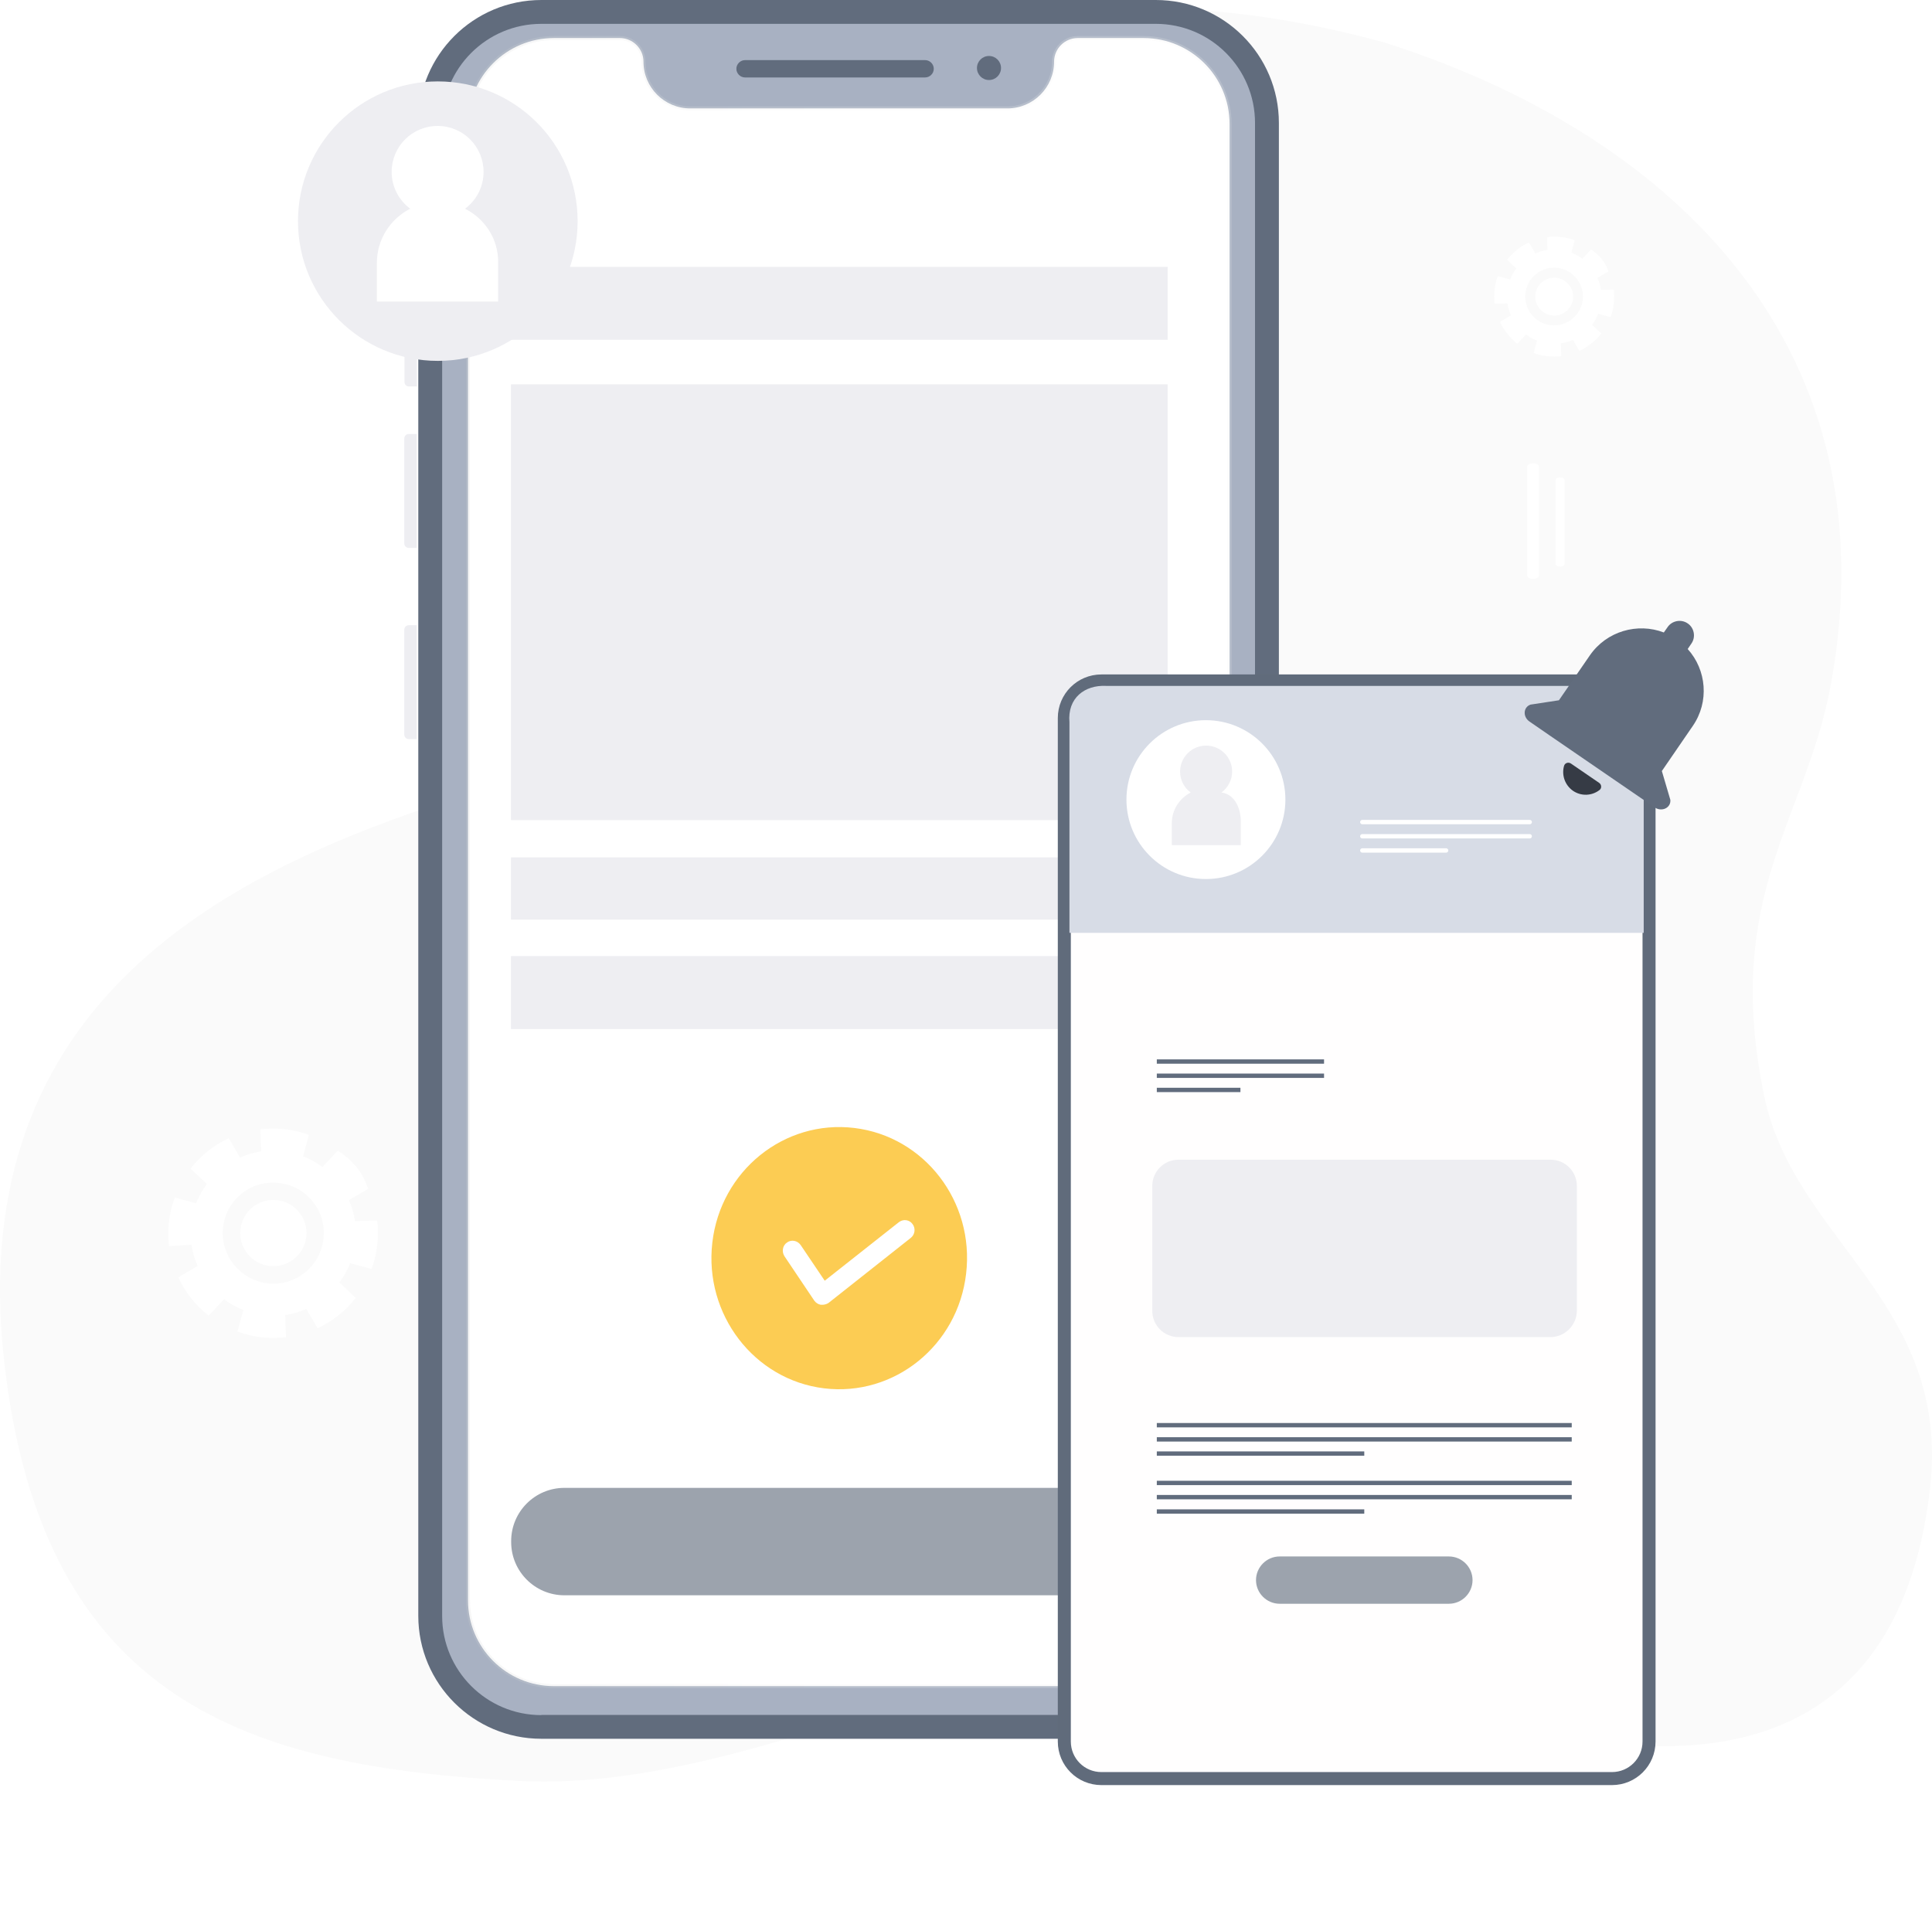 <svg width="445" height="444" viewBox="0 0 445 444" fill="none" xmlns="http://www.w3.org/2000/svg">
<path d="M319.005 9.831C247.93 -9.72 189.833 7.484 172.258 58.747C154.644 110.165 169.129 162.562 105.316 183.716C53.014 200.568 -8.366 230.286 0.944 313.533C9.789 392.519 57.804 407.064 119.299 410.271C184.735 413.712 254.883 357.875 315.799 385.128C372.35 410.427 436.163 416.058 444.545 342.938C449.451 300.121 413.218 285.81 406.342 252.456C396.801 206.238 415.883 188.916 421.639 158.026C435.892 81.269 387.144 31.61 319.005 9.831Z" fill="#FAFAFA"/>
<path d="M266.269 400.568H124.688C109.062 400.568 96.344 387.9 96.344 372.235V28.333C96.344 12.668 109.062 0 124.688 0H266.223C281.849 0 294.567 12.668 294.567 28.333V372.235C294.567 387.9 281.894 400.568 266.269 400.568Z" fill="#616C7D"/>
<path d="M124.688 395.119C112.06 395.119 101.84 384.858 101.84 372.28V28.333C101.84 15.71 112.106 5.494 124.688 5.494H266.223C278.851 5.494 289.071 15.756 289.071 28.333V372.235C289.071 384.857 278.805 395.074 266.223 395.074H124.688V395.119Z" fill="#A8B1C2"/>
<path d="M283.211 28.56V368.648C283.211 379.591 274.354 388.445 263.407 388.445H127.595C116.648 388.445 107.791 379.591 107.791 368.648V28.56C107.791 17.617 116.648 8.763 127.595 8.763H142.766C145.764 8.763 148.216 11.215 148.216 14.212C148.216 20.16 153.031 24.973 158.981 24.973H232.021C237.971 24.973 242.786 20.16 242.786 14.212C242.786 11.215 245.238 8.763 248.236 8.763H263.407C274.309 8.763 283.211 17.617 283.211 28.56Z" fill="white"/>
<path d="M96.026 89.04H94.209C93.619 89.04 93.165 88.586 93.165 87.996V76.418C93.165 75.827 93.619 75.373 94.209 75.373H96.026V89.04Z" fill="#EEEEF2"/>
<path d="M95.981 126.227H94.164C93.573 126.227 93.119 125.773 93.119 125.183V101.027C93.119 100.437 93.573 99.983 94.164 99.983H95.981V126.227Z" fill="#EEEEF2"/>
<path d="M95.981 170.271H94.164C93.573 170.271 93.119 169.817 93.119 169.227V145.071C93.119 144.481 93.573 144.026 94.164 144.026H95.981V170.271Z" fill="#EEEEF2"/>
<path d="M227.796 18.435C229.326 18.435 230.567 17.195 230.567 15.665C230.567 14.135 229.326 12.895 227.796 12.895C226.266 12.895 225.025 14.135 225.025 15.665C225.025 17.195 226.266 18.435 227.796 18.435Z" fill="#616C7D"/>
<path d="M213.079 17.844H171.609C170.519 17.844 169.61 16.936 169.61 15.847C169.61 14.757 170.519 13.849 171.609 13.849H213.079C214.17 13.849 215.078 14.757 215.078 15.847C215.078 16.936 214.17 17.844 213.079 17.844Z" fill="#616C7D"/>
<path opacity="0.2" d="M283.211 28.56V368.648C283.211 379.591 274.354 388.445 263.407 388.445H127.595C116.648 388.445 107.791 379.591 107.791 368.648V28.56C107.791 17.617 116.648 8.763 127.595 8.763H142.766C145.764 8.763 148.216 11.215 148.216 14.212C148.216 20.16 153.031 24.973 158.981 24.973H232.021C237.971 24.973 242.786 20.16 242.786 14.212C242.786 11.215 245.238 8.763 248.236 8.763H263.407C274.309 8.763 283.211 17.617 283.211 28.56Z" stroke="url(#paint0_linear)" stroke-width="0.925" stroke-miterlimit="10"/>
<path d="M268.949 61.479H117.693V78.279H268.949V61.479Z" fill="#EEEEF2"/>
<path d="M268.949 88.541H117.693V188.933H268.949V88.541Z" fill="#EEEEF2"/>
<path d="M256.685 367.513H130.002C123.234 367.513 117.738 362.019 117.738 355.253V355.026C117.738 348.261 123.234 342.767 130.002 342.767H256.685C263.453 342.767 268.949 348.261 268.949 355.026V355.253C268.949 362.064 263.453 367.513 256.685 367.513Z" fill="#9CA3AD"/>
<path d="M268.949 197.514H117.693V211.862H268.949V197.514Z" fill="#EEEEF2"/>
<path d="M268.949 220.262H117.693V237.062H268.949V220.262Z" fill="#EEEEF2"/>
<path d="M222.527 293.411C220.619 309.984 205.948 321.789 189.823 319.837C173.698 317.884 162.161 302.81 164.069 286.282C165.976 269.709 180.648 257.904 196.773 259.856C212.943 261.808 224.48 276.838 222.527 293.411Z" fill="#FCCC53"/>
<path d="M189.142 300.585C189.096 300.585 189.096 300.585 189.051 300.585C188.46 300.494 187.915 300.131 187.552 299.631L180.693 289.415C180.012 288.371 180.239 286.918 181.284 286.237C182.283 285.51 183.691 285.783 184.418 286.827L189.959 295.045L207.038 281.56C208.037 280.788 209.445 280.97 210.172 281.969C210.944 282.968 210.763 284.42 209.763 285.192L190.822 300.176C190.323 300.494 189.732 300.63 189.142 300.585Z" fill="white"/>
<path d="M100.841 83.138C118.627 83.138 133.045 68.725 133.045 50.945C133.045 33.166 118.627 18.753 100.841 18.753C83.055 18.753 68.636 33.166 68.636 50.945C68.636 68.725 83.055 83.138 100.841 83.138Z" fill="#EEEEF2"/>
<path d="M107.109 48.084C109.698 46.178 111.379 43.09 111.379 39.594C111.379 33.736 106.655 29.014 100.795 29.014C94.936 29.014 90.212 33.736 90.212 39.594C90.212 43.09 91.893 46.132 94.482 48.084C89.939 50.4 86.805 55.122 86.805 60.571V69.471H114.74V60.571C114.831 55.077 111.697 50.4 107.109 48.084Z" fill="white"/>
<g filter="url(#filter0_d)">
<path d="M379.825 165.412V401.204C379.825 405.926 376.009 409.74 371.285 409.74H253.687C248.963 409.74 245.147 405.926 245.147 401.204V165.412C245.147 160.69 248.963 156.876 253.687 156.876H371.285C376.009 156.876 379.825 160.69 379.825 165.412Z" fill="#FFFEFE" stroke="#606B7B" stroke-width="3" stroke-miterlimit="10"/>
<path d="M378.598 166.411V214.905H246.328V166.411C245.829 160.736 249.917 157.784 254.731 158.011H370.195C374.964 157.739 379.325 160.872 378.598 166.411Z" fill="#D7DCE6"/>
<path d="M277.761 202.509C287.87 202.509 296.066 194.316 296.066 184.21C296.066 174.104 287.87 165.912 277.761 165.912C267.651 165.912 259.455 174.104 259.455 184.21C259.455 194.316 267.651 202.509 277.761 202.509Z" fill="white"/>
<path d="M281.349 182.576C282.802 181.486 283.802 179.715 283.802 177.763C283.802 174.448 281.122 171.769 277.806 171.769C274.49 171.769 271.81 174.448 271.81 177.763C271.81 179.761 272.764 181.486 274.263 182.576C271.674 183.893 269.902 186.572 269.902 189.659V194.699H285.8V189.659C285.891 186.027 284.256 182.939 281.349 182.576Z" fill="#EEEEF2"/>
<path d="M313.781 189.387H352.344" stroke="white" stroke-miterlimit="10" stroke-linecap="round" stroke-linejoin="round"/>
<path d="M313.781 192.656H352.344" stroke="white" stroke-miterlimit="10" stroke-linecap="round" stroke-linejoin="round"/>
<path d="M313.781 195.925H333.085" stroke="white" stroke-miterlimit="10" stroke-linecap="round" stroke-linejoin="round"/>
<path d="M266.45 244.554H304.969" stroke="#616C7D" stroke-miterlimit="10"/>
<path d="M266.45 247.824H304.969" stroke="#616C7D" stroke-miterlimit="10"/>
<path d="M266.45 251.093H285.71" stroke="#616C7D" stroke-miterlimit="10"/>
<path d="M266.45 328.328H362.019" stroke="#616C7D" stroke-miterlimit="10"/>
<path d="M266.45 331.597H362.019" stroke="#616C7D" stroke-miterlimit="10"/>
<path d="M266.45 334.866H314.235" stroke="#616C7D" stroke-miterlimit="10"/>
<path d="M266.45 341.632H362.019" stroke="#616C7D" stroke-miterlimit="10"/>
<path d="M266.45 344.901H362.019" stroke="#616C7D" stroke-miterlimit="10"/>
<path d="M266.45 348.215H314.235" stroke="#616C7D" stroke-miterlimit="10"/>
<path d="M357.113 308.031H271.447C268.131 308.031 265.406 305.352 265.406 301.992V273.205C265.406 269.891 268.086 267.166 271.447 267.166H357.159C360.475 267.166 363.2 269.845 363.2 273.205V301.992C363.155 305.307 360.429 308.031 357.113 308.031Z" fill="#EEEEF2"/>
<path d="M333.721 369.465H294.749C291.751 369.465 289.298 367.013 289.298 364.016C289.298 361.02 291.751 358.568 294.749 358.568H333.721C336.719 358.568 339.172 361.02 339.172 364.016C339.172 367.013 336.719 369.465 333.721 369.465Z" fill="#9CA3AD"/>
</g>
<path d="M44.109 286.784C44.337 288.464 44.836 290.099 45.517 291.642L41.066 294.276C42.656 297.727 45.063 300.724 48.061 303.085L51.604 299.316C52.967 300.315 54.42 301.178 56.055 301.768L54.693 306.762C56.419 307.398 58.281 307.852 60.189 308.079C62.097 308.306 64.004 308.261 65.867 308.079L65.685 302.948C67.366 302.721 69.001 302.222 70.545 301.541L73.134 305.991C76.586 304.401 79.584 301.995 81.946 298.998L78.176 295.456C79.175 294.094 80.038 292.641 80.629 291.007L85.58 292.323C86.216 290.598 86.67 288.736 86.897 286.829C87.124 284.922 87.079 283.015 86.897 281.154L81.764 281.335C81.537 279.655 81.038 277.975 80.356 276.477L84.808 273.889C83.672 270.62 81.992 267.85 77.813 265.08L74.27 268.849C72.907 267.85 71.454 266.987 69.818 266.397L71.136 261.448C69.41 260.812 67.547 260.358 65.639 260.131C63.732 259.904 61.824 259.949 59.962 260.131L60.143 265.262C58.463 265.489 56.782 265.988 55.283 266.669L52.694 262.22C49.242 263.809 46.244 266.215 43.882 269.212L47.652 272.754C46.653 274.116 45.79 275.569 45.2 277.203L40.248 275.887C39.613 277.612 39.158 279.474 38.931 281.381C38.704 283.288 38.749 285.195 38.931 287.056L44.109 286.784ZM51.377 282.743C52.104 276.341 57.872 271.755 64.277 272.527C70.681 273.253 75.269 279.02 74.497 285.422C73.77 291.824 68.001 296.41 61.597 295.638C55.238 294.866 50.65 289.1 51.377 282.743Z" fill="white"/>
<path d="M62.96 291.688C67.174 291.688 70.591 288.273 70.591 284.06C70.591 279.847 67.174 276.432 62.96 276.432C58.745 276.432 55.329 279.847 55.329 284.06C55.329 288.273 58.745 291.688 62.96 291.688Z" fill="white"/>
<path d="M347.211 69.879C347.348 70.833 347.62 71.786 348.029 72.649L345.485 74.147C346.394 76.1 347.756 77.825 349.483 79.187L351.481 77.053C352.253 77.644 353.116 78.098 354.025 78.461L353.253 81.321C354.252 81.685 355.297 81.957 356.387 82.048C357.477 82.184 358.567 82.184 359.612 82.048L359.521 79.097C360.475 78.96 361.429 78.688 362.292 78.279L363.791 80.822C365.744 79.914 367.47 78.552 368.832 76.826L366.698 74.828C367.288 74.056 367.742 73.194 368.106 72.286L370.967 73.058C371.331 72.059 371.603 71.014 371.694 69.925C371.83 68.835 371.83 67.745 371.694 66.701L368.742 66.792C368.605 65.838 368.333 64.885 367.924 64.022L370.468 62.523C369.832 60.662 368.832 59.073 366.47 57.483L364.472 59.617C363.7 59.027 362.837 58.573 361.928 58.21L362.7 55.349C361.701 54.986 360.656 54.714 359.566 54.623C358.476 54.487 357.386 54.487 356.341 54.623L356.432 57.574C355.478 57.711 354.524 57.983 353.661 58.392L352.162 55.849C350.209 56.757 348.483 58.119 347.121 59.845L349.255 61.842C348.665 62.614 348.211 63.477 347.847 64.385L344.986 63.613C344.622 64.612 344.35 65.656 344.259 66.746C344.123 67.836 344.123 68.926 344.259 69.97L347.211 69.879ZM351.345 67.564C351.754 63.931 355.069 61.297 358.703 61.706C362.337 62.115 364.972 65.429 364.563 69.062C364.154 72.694 360.838 75.328 357.204 74.919C353.571 74.51 350.936 71.241 351.345 67.564Z" fill="white"/>
<path d="M357.976 72.694C360.385 72.694 362.337 70.743 362.337 68.335C362.337 65.928 360.385 63.977 357.976 63.977C355.568 63.977 353.616 65.928 353.616 68.335C353.616 70.743 355.568 72.694 357.976 72.694Z" fill="white"/>
<path d="M354.479 132.539C354.479 132.993 353.888 133.356 353.116 133.356C352.344 133.356 351.754 132.993 351.754 132.539V107.566C351.754 107.112 352.344 106.748 353.116 106.748C353.888 106.748 354.479 107.112 354.479 107.566V132.539Z" fill="white"/>
<path d="M360.384 129.905C360.384 130.223 359.93 130.541 359.339 130.541C358.749 130.541 358.294 130.269 358.294 129.905V110.608C358.294 110.29 358.749 109.972 359.339 109.972C359.93 109.972 360.384 110.245 360.384 110.608V129.905Z" fill="white"/>
<path d="M368.333 180.351L361.837 175.901C361.247 175.493 360.429 175.765 360.248 176.446C359.657 178.535 360.429 180.85 362.292 182.167C364.199 183.484 366.652 183.348 368.378 182.031C368.969 181.622 368.923 180.76 368.333 180.351Z" fill="#363B45"/>
<path d="M384.73 184.256L382.777 177.627L389.908 167.229C393.724 161.689 393.088 154.334 388.727 149.521L389.59 148.249C390.635 146.751 390.226 144.617 388.727 143.618C387.229 142.573 385.094 142.982 384.094 144.481L383.231 145.706C377.19 143.391 370.059 145.389 366.198 150.974L359.067 161.326L352.526 162.325C350.845 162.915 350.709 165.14 352.299 166.23L356.841 169.363L376.1 182.576L381.142 186.027C382.823 187.116 384.912 186.072 384.73 184.256Z" fill="#616C7D"/>
<defs>
<filter id="filter0_d" x="223.647" y="135.376" width="177.677" height="295.864" filterUnits="userSpaceOnUse" color-interpolation-filters="sRGB">
<feFlood flood-opacity="0" result="BackgroundImageFix"/>
<feColorMatrix in="SourceAlpha" type="matrix" values="0 0 0 0 0 0 0 0 0 0 0 0 0 0 0 0 0 0 127 0"/>
<feOffset/>
<feGaussianBlur stdDeviation="10"/>
<feColorMatrix type="matrix" values="0 0 0 0 0 0 0 0 0 0 0 0 0 0 0 0 0 0 0.1 0"/>
<feBlend mode="normal" in2="BackgroundImageFix" result="effect1_dropShadow"/>
<feBlend mode="normal" in="SourceGraphic" in2="effect1_dropShadow" result="shape"/>
</filter>
<linearGradient id="paint0_linear" x1="107.535" y1="198.597" x2="283.399" y2="198.597" gradientUnits="userSpaceOnUse">
<stop stop-color="#D1D3D4"/>
<stop offset="0.155" stop-color="#DDDEDF"/>
<stop offset="0.422" stop-color="#ECEDED"/>
<stop offset="0.618" stop-color="#F1F2F2"/>
</linearGradient>
</defs>
</svg>
